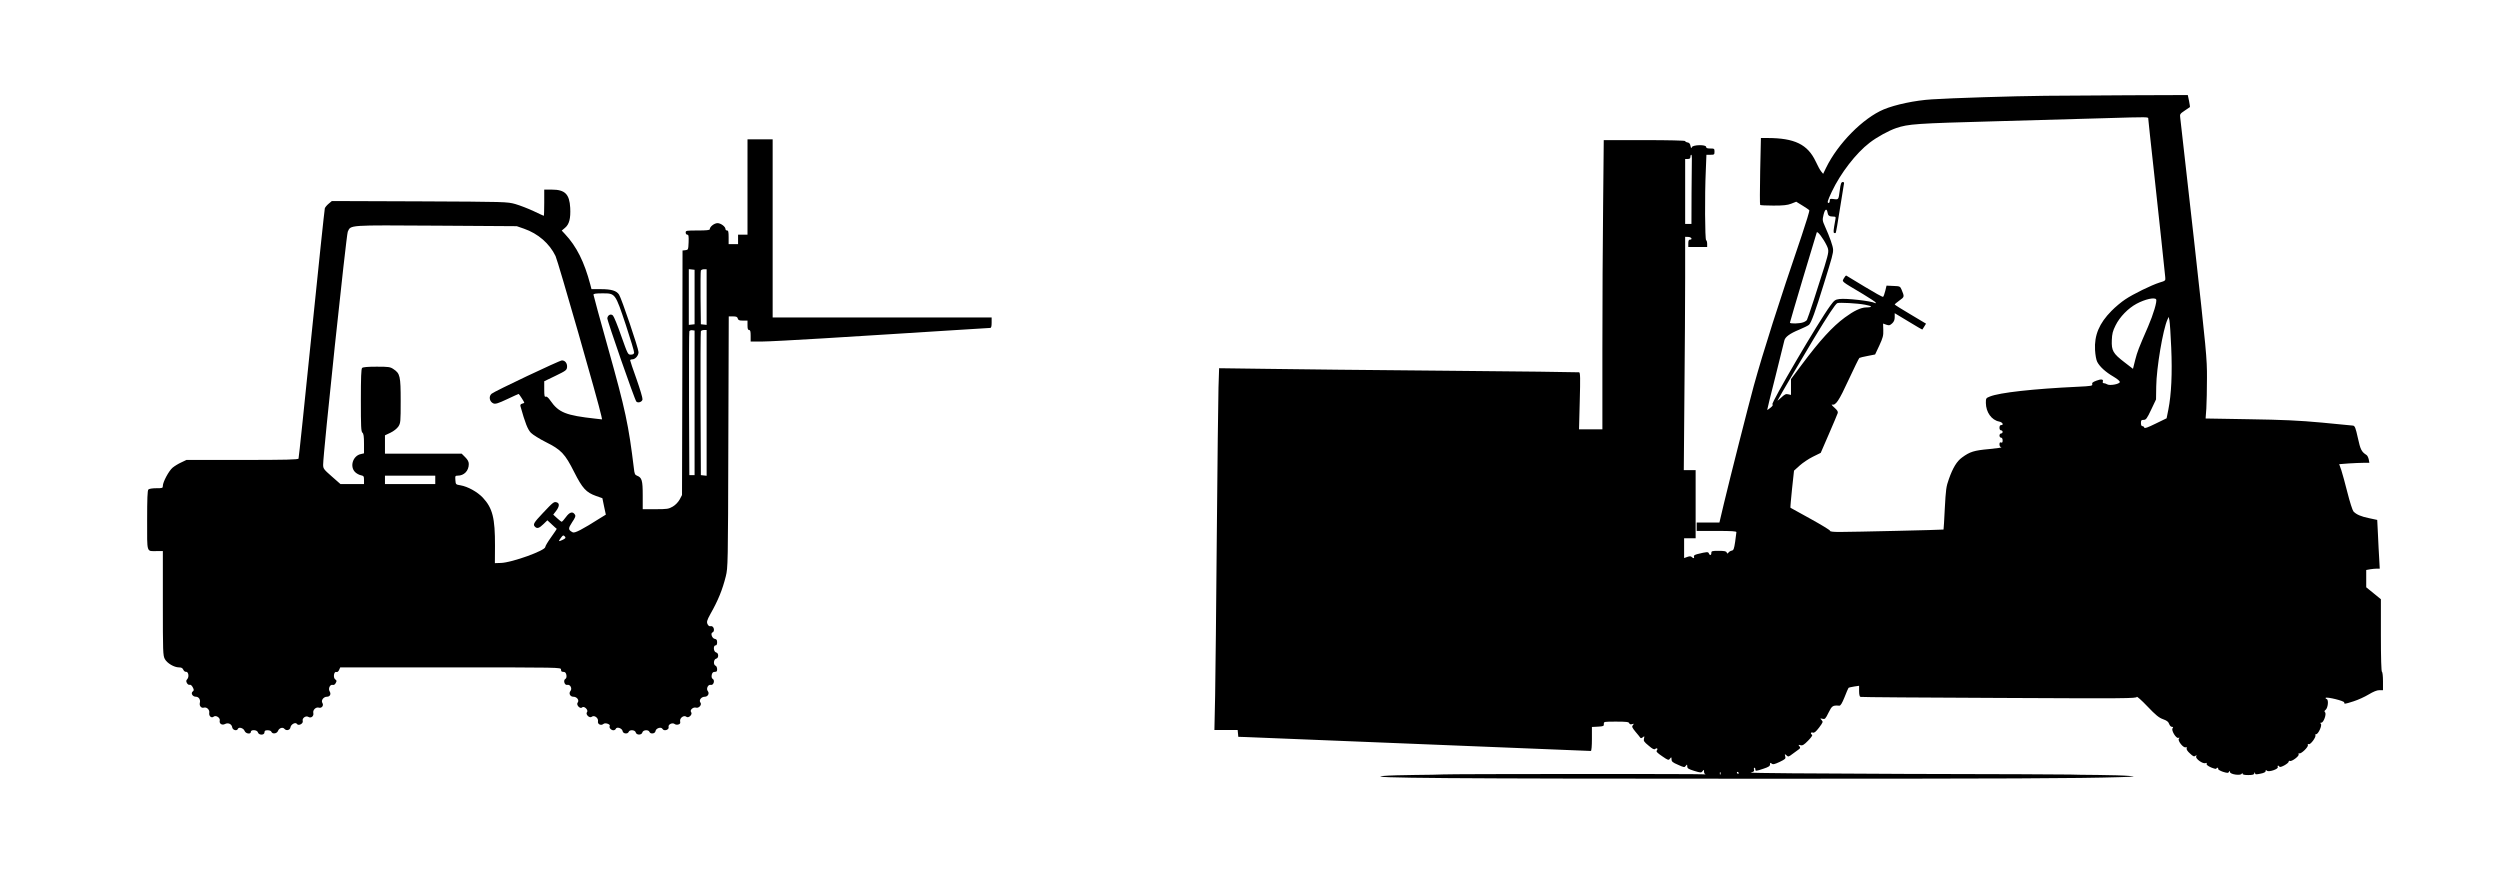 <?xml version="1.0" encoding="utf-8"?>
<!-- Generator: Adobe Illustrator 16.0.0, SVG Export Plug-In . SVG Version: 6.00 Build 0)  -->
<!DOCTYPE svg PUBLIC "-//W3C//DTD SVG 1.1//EN" "http://www.w3.org/Graphics/SVG/1.1/DTD/svg11.dtd">
<svg version="1.1" id="Warstwa_1" xmlns="http://www.w3.org/2000/svg" xmlns:xlink="http://www.w3.org/1999/xlink" x="0px" y="0px"
	 width="518.945px" height="180.657px" viewBox="1041.359 320.311 518.945 180.657"
	 enable-background="new 1041.359 320.311 518.945 180.657" xml:space="preserve">
<g transform="translate(0,822) scale(0.1,-0.1)">
	<path d="M11965.224,4628.718v-98.955h-9.795h-9.785v-9.785v-9.79h-9.785h-9.785v14.136c0,11.094-0.654,14.141-3.262,14.141
		c-1.738,0-3.262,1.304-3.262,2.822c0,5.225-9.785,12.402-16.533,12.402c-6.738,0-16.094-7.393-16.094-12.617
		c0-1.958-7.178-2.607-25.01-2.607c-23.496,0-25.01-0.22-25.01-4.351c0-2.393,1.514-4.351,3.252-4.351
		c2.832,0,3.262-2.827,2.832-15.664c-0.645-15.439-0.869-15.869-6.523-16.523l-6.094-0.654l-0.43-253.813l-0.654-253.813
		l-4.785-9.141c-3.262-5.645-8.477-11.309-14.346-14.785c-8.711-5-11.533-5.439-35.889-5.439h-26.533v28.936
		c0,31.094-1.748,36.758-11.963,40.664c-4.141,1.523-5.225,4.131-6.318,14.57c-11.084,91.133-17.607,121.797-53.496,249.688
		c-16.748,59.805-30.449,109.829-30.449,111.353c0,2.173,5.215,2.827,18.701,2.827c26.748,0,26.318,0.654,48.506-65.684
		c9.785-29.58,17.617-55.674,17.178-57.637c-0.439-2.607-2.607-3.911-6.953-3.911c-6.094,0-6.309,0.869-19.795,38.716
		c-7.393,21.528-15.225,40.449-17.188,42.407c-4.346,4.351-10.654,1.304-11.738-5.435c-0.654-4.351,56.982-169.863,60.244-173.125
		c3.701-3.701,12.178-0.654,12.832,4.57c0.439,2.607-5.225,21.523-12.402,41.973c-7.393,20.439-13.262,38.062-13.262,39.15
		c0,1.084,1.963,1.953,4.346,1.953c6.309,0,13.057,7.832,13.057,15.01c0,7.393-35.244,111.572-40.459,119.404
		c-5.215,8.047-15.879,11.309-37.627,11.309h-19.57l-2.393,9.351c-12.402,46.978-28.496,79.385-52.852,105.269l-6.523,6.958
		l6.738,5.654c8.916,7.397,11.963,19.36,10.879,41.543c-1.523,28.491-10.879,37.847-38.066,37.847h-15.869v-27.188
		c0-15.01-0.439-27.188-0.869-27.188c-0.439,0-10.01,4.346-21.318,9.785c-11.094,5.225-28.057,11.748-37.627,14.57
		c-17.402,4.785-18.271,4.785-199.219,5.654l-181.826,0.654l-6.748-5.654c-3.691-3.047-7.178-7.393-7.832-9.355
		c-0.654-1.953-13.047-119.18-27.402-260.337c-14.355-141.147-26.533-257.944-27.188-259.253
		c-0.645-2.168-26.094-2.832-116.787-2.832h-115.928l-10.879-5.215c-5.859-2.607-13.916-7.607-17.832-10.869
		c-7.822-6.533-20.225-29.795-20.225-37.627c0-4.785-0.869-5-13.701-5c-7.832,0-14.785-1.094-16.309-2.617
		c-1.963-1.953-2.617-19.141-2.617-63.945c0-69.59-1.738-63.936,19.795-63.936h12.832v-108.311
		c0-101.133,0.215-108.75,4.131-115.713c4.57-8.701,19.355-17.393,29.365-17.393c5,0,7.393-1.309,8.916-4.785
		c1.309-2.832,3.691-4.785,5.654-4.355c5,0.664,6.963-10.43,2.607-15.225c-2.607-2.822-2.607-4.561-0.654-8.262
		c1.533-2.607,3.916-4.131,5.654-3.486c1.748,0.654,4.355-1.299,6.309-5c2.832-5.43,2.832-6.738,0-8.906
		c-4.561-3.701-0.215-10.879,6.523-10.879c6.094,0,10.01-6.094,8.271-12.617c-1.523-6.309,3.037-11.738,8.486-10
		c5.869,1.738,12.178-4.57,11.084-10.664c-1.299-6.738,4.57-11.953,9.141-8.047c4.561,3.701,14.131-2.393,12.607-8.262
		c-1.523-6.309,4.785-10.439,11.094-6.963c6.523,3.262,13.701,0,14.795-6.963c0.869-5.869,9.785-8.262,11.748-3.262
		c1.738,4.785,11.738,1.738,13.906-4.131c2.402-6.084,13.057-7.607,13.057-1.963c0,5.225,13.271,4.355,14.57-1.074
		c1.748-6.309,13.701-6.309,13.701,0c0,3.477,1.523,4.336,6.523,4.336c3.916,0,7.178-1.299,7.832-3.262
		c2.178-5.215,11.523-3.906,13.711,1.963c2.383,6.094,10,8.486,13.477,4.131c3.916-4.561,11.523-2.607,12.402,3.262
		c0.869,6.309,10.645,11.533,13.477,6.963c3.047-4.775,13.701,0.869,11.963,6.309c-1.738,5.869,6.523,11.748,11.963,8.262
		c5.439-3.252,11.523,1.748,10.01,8.271c-1.523,6.084,5.439,12.832,11.309,11.094c5.869-1.963,10.869,4.121,7.607,9.57
		c-3.477,5.215,2.178,13.047,9.355,13.047c6.309,0,9.131,5.43,5.654,11.094c-3.486,5.654,0.654,14.785,6.084,13.486
		c2.617-0.654,5.01,0.654,6.523,3.916c2.402,4.121,2.188,5.215-1.084,7.607c-4.785,3.477-2.607,17.178,2.393,15.225
		c1.953-0.654,4.141,0.869,5.654,4.131l2.393,5.439h229.238c227.5,0,229.023,0,229.023-4.355c0-2.393,1.084-4.57,2.168-4.57
		c1.309-0.215,3.271-0.43,4.785-0.645c4.355-0.439,6.309-11.963,2.393-14.141c-5.43-2.822-1.953-14.141,3.916-12.607
		c5.879,1.514,10.439-7.617,6.523-12.402c-4.346-5.225-0.859-12.178,5.879-12.178c7.607,0,12.832-7.402,8.916-12.188
		c-3.701-4.561,5.215-14.131,9.355-10c3.916,3.916,13.701-5.439,10-9.785c-3.701-4.57,5.439-13.486,10.01-9.57
		c5,4.141,14.131-2.607,12.832-9.355c-1.309-6.309,6.299-9.785,11.523-5.43c3.701,3.037,15.01-0.879,12.832-4.57
		c-1.963-3.262,3.047-8.711,7.617-8.711c2.168,0,4.346,1.318,5,3.057c1.953,5,13.262,1.084,14.141-4.785
		c0.869-5.654,10.654-6.748,12.607-1.533c1.963,5.01,13.271,4.141,14.58-1.074c1.514-6.094,12.393-6.094,13.916,0
		c1.299,5.215,12.607,6.084,14.57,1.074c1.963-5.215,11.738-4.121,12.617,1.533c0.869,6.084,11.738,9.561,14.57,4.561
		c2.822-5.43,14.131-1.953,12.607,3.916c-1.523,5.439,8.057,10.01,12.832,6.094c1.523-1.299,5.01-1.748,7.402-0.869
		c3.691,1.084,4.57,2.822,3.691,6.738c-1.309,6.748,7.832,13.496,12.832,9.355c4.57-3.916,13.701,5,10.01,9.57
		c-3.486,4.131,4.131,11.094,10,9.355c5.869-1.963,12.842,6.084,9.355,10.43c-3.916,4.785,1.523,12.188,8.916,12.188
		c6.523,0,10.225,6.953,6.309,11.738s0.654,14.355,6.094,12.842c5.869-1.533,9.346,9.785,3.906,12.607
		c-3.906,2.178-1.953,13.701,2.393,14.141c1.533,0.215,3.701,0.43,4.795,0.645c3.467,0.449,2.607,11.094-1.094,12.402
		c-5,1.953-4.131,13.262,1.094,14.57c2.822,0.654,4.346,3.047,4.346,6.523s-1.523,5.664-4.346,6.523
		c-5.449,1.309-6.309,14.58-1.094,14.58c2.168,0,3.262,2.168,3.262,6.299c0,5-1.094,6.533-4.785,7.188
		c-5.645,0.869-9.57,11.738-4.785,13.477c3.701,1.309,3.916,8.262,0.654,11.523c-1.309,1.309-3.701,1.963-5.225,1.309
		c-1.738-0.43-4.131,1.094-5.43,3.701c-2.617,5-1.738,8.271,5.654,21.748c16.094,28.271,25.01,50.459,31.963,78.301
		c4.355,18.047,4.57,23.047,5.225,279.043l0.869,260.332h8.701c6.963,0,9.131-0.869,10.01-4.346
		c0.869-3.481,3.037-4.351,10.654-4.351h9.57v-9.79c0-7.178,0.869-9.785,3.262-9.785c2.607,0,3.262-2.827,3.262-11.963v-11.963
		h22.617c12.607,0,69.6,3.047,126.807,6.528c57.188,3.696,120.049,7.612,139.844,8.696c19.785,1.309,73.945,4.785,120.488,7.617
		c46.328,3.047,85.908,5.435,87.432,5.435c2.178,0,3.047,3.047,3.047,10.874v10.879h-227.285h-227.275v184.863v184.873h-26.104
		h-26.094V4628.718z M11501.308,4542.16c29.355-10.22,52.852-30.669,65.469-56.763c5.215-10.879,89.609-305.361,95.039-331.68
		l1.523-7.393l-13.701,1.519c-61.338,6.743-76.338,12.612-93.516,37.407c-4.141,6.094-7.402,8.921-9.57,8.271
		c-2.607-1.089-3.262,1.523-3.262,15.225v16.743l23.486,11.313c21.523,10.439,23.262,11.738,23.916,18.047
		c0.654,7.612-3.906,13.921-10.654,13.921c-4.785,0-140.273-64.16-145.938-69.165c-6.738-5.654-4.355-16.963,3.916-20.225
		c4.131-1.523,9.785,0.215,28.271,8.916c12.832,6.094,23.496,10.874,23.926,10.874c0.879,0,11.748-16.743,11.748-18.267
		c0-0.435-1.963-1.309-4.561-1.958c-3.047-0.869-4.141-2.393-3.486-5.22c9.785-35.02,15.01-48.281,21.748-55.244
		c4.131-4.131,18.047-12.832,31.094-19.355c31.758-15.879,39.59-24.15,58.73-62.207c17.188-33.926,24.795-42.188,45.459-49.58
		l13.047-4.57l3.477-16.973l3.701-17.178l-11.309-6.953c-38.066-24.15-53.281-31.982-57.422-29.795
		c-9.785,5.215-9.785,7.822-1.309,20.869c6.533,9.57,7.832,13.057,5.879,15.879c-4.346,7.178-10.879,5.654-18.486-4.785
		c-3.916-5.43-7.832-9.785-8.916-10c-0.869,0-5.225,3.262-9.57,7.393l-8.047,7.393l5.869,7.607
		c6.963,9.141,7.617,15.879,1.523,17.842c-5.869,1.963-7.393,0.654-28.926-22.178c-19.141-20.234-21.094-23.711-16.318-28.496
		c4.355-4.355,8.711-3.047,17.402,5.43l8.262,8.047l9.141-8.477c5.215-4.785,9.57-8.916,10.225-9.131
		c0.43-0.225-4.785-8.047-11.533-17.402c-6.738-9.355-12.178-18.486-12.178-20.439c0-7.402-68.945-32.188-91.563-33.066
		l-13.057-0.43l0.225,36.104c0.215,57.412-5,78.076-25.225,99.824c-11.309,11.963-31.104,23.057-46.543,25.674
		c-9.57,1.514-9.795,1.729-10.449,10.869c-0.645,8.486-0.215,9.131,4.795,9.131c13.262,0,23.047,10,23.047,24.141
		c0,4.785-2.178,8.916-7.393,14.141l-7.393,7.393h-79.6h-79.609v19.141v18.921l11.523,5.435c6.748,3.262,13.271,8.486,16.318,12.832
		c4.561,7.178,4.785,9.355,4.785,53.291c0,51.543-1.299,56.763-15.01,65.898c-6.738,4.57-10,5-34.795,5
		c-18.701,0-28.496-0.869-30.234-2.607c-1.963-1.958-2.607-19.795-2.607-67.207c0-54.59,0.43-64.814,3.262-67.207
		c2.393-1.953,3.262-7.607,3.262-22.832v-20.01l-6.523-1.523c-16.309-3.262-23.711-25.664-11.963-37.412
		c2.832-2.822,8.262-5.869,11.963-6.523c5.869-1.299,6.523-2.168,6.523-9.785v-8.486h-24.58h-24.355l-18.057,15.879
		c-16.738,14.57-17.832,16.318-17.832,24.355c-0.215,21.104,48.066,476.748,51.113,483.491
		c6.523,14.355-0.439,13.706,184.004,12.612l166.816-1.084L11501.308,4542.16z M11855.39,4400.354v-56.548l-5.879-0.654
		l-6.094-0.649v57.852v57.856l6.094-0.654l5.879-0.654V4400.354z M11880.399,4400.134v-57.632l-5.869,0.649l-6.094,0.654
		l-0.645,54.375c-0.225,29.795,0,55.459,0.645,56.982c0.439,1.523,3.477,2.827,6.523,2.827h5.439V4400.134z M11855.39,4180.686
		v-150.063h-5.439h-5.439l-0.645,147.891c-0.225,81.338,0,149.199,0.645,150.723c0.654,1.523,3.262,2.607,5.879,2.178l5-0.654
		V4180.686z M11880.399,4180.471v-151.157l-5.869,0.654l-6.094,0.654l-0.645,147.891c-0.225,81.338,0,149.199,0.645,150.723
		c0.439,1.304,3.477,2.607,6.523,2.607h5.439V4180.471z M11317.099,4020.827v-8.701h-52.207h-52.197v8.701v8.701h52.197h52.207
		V4020.827z M11586.571,3902.731c1.729-2.393,0.654-3.701-5.225-6.523c-8.701-4.131-9.131-3.477-3.701,3.916
		C11582.001,3906.208,11583.3,3906.647,11586.571,3902.731z"/>
</g>
<g transform="translate(0,664) scale(0.1,-0.1)">
	<path d="M14659.783,3238.049c-68.291-0.654-197.041-4.78-235.977-7.397c-35.234-2.168-75.898-10.869-100.039-20.879
		c-42.852-18.047-95.049-70.684-119.629-121.143l-6.084-12.612l-4.131,5.005c-2.402,2.822-7.402,12.178-11.318,20.659
		c-16.748,35.454-43.711,48.716-100.479,48.716h-13.271l-1.514-68.945c-0.654-37.842-0.879-69.375,0-70.029
		c0.654-0.654,13.047-1.309,27.617-1.309c20.449,0,28.926,0.874,36.758,3.916l10.439,4.131l13.057-8.047
		c7.168-4.346,13.477-8.696,14.131-9.785c0.654-1.304-6.523-24.795-15.879-52.637c-47.197-138.32-79.6-240.107-99.395-311.665
		c-11.523-42.407-48.506-187.905-62.197-245.112l-9.141-38.711h-23.486h-23.711v-8.701v-8.701h41.328
		c31.748,0,41.318-0.645,41.104-2.607c0-1.523-1.309-10.664-2.607-20.225c-2.178-14.57-3.262-17.402-6.963-18.057
		c-2.383-0.439-5.439-2.178-6.738-3.916c-2.178-2.822-2.617-2.822-3.926,0.215c-0.859,2.402-4.775,3.262-16.523,3.262
		c-13.701,0-15.225-0.43-15.225-4.346c0-5.225-3.262-5.869-5.215-0.869c-1.309,3.477-4.355,3.262-23.711-1.523
		c-5.869-1.523-8.037-3.047-7.178-5.439c1.309-3.701-1.084-4.131-4.57-0.654c-1.738,1.748-4.346,1.953-9.131,0.215l-6.738-2.383
		v20.664v20.439h11.963h11.963v70.684v70.684h-12.402h-12.178l1.309,158.34c0.869,86.992,1.514,195.957,1.514,242.07v83.945
		l6.533-0.215c6.523-0.215,9.57-5.654,3.262-5.654c-2.178,0-3.262-2.393-3.262-7.612v-7.612h19.57h19.57v6.309
		c0,3.696-0.869,7.178-2.168,7.832c-2.393,1.523-3.047,92.871-0.654,144.194l1.299,33.062h8.486c7.832,0,8.262,0.435,8.262,6.523
		s-0.43,6.523-8.691,6.523c-6.318,0-8.701,0.869-8.701,3.262c0,5.225-27.188,4.57-29.58-0.435c-1.309-3.262-1.738-2.607-2.832,2.612
		c-0.869,4.57-2.822,6.743-6.309,7.178c-2.607,0.435-4.785,1.738-4.785,2.822c0,1.094-33.701,1.963-84.385,1.963h-84.6
		l-1.309-134.199c-0.869-73.726-1.523-208.789-1.523-300.137v-165.947h-24.355h-24.141l1.514,58.721
		c1.309,47.637,1.094,58.945-1.299,59.6c-1.523,0.43-126.152,1.953-276.865,3.262c-150.723,1.299-318.193,3.042-372.139,3.911
		l-98.301,1.304l-1.309-40.02c-0.654-21.963-2.168-158.984-3.477-304.268c-1.084-145.293-2.832-296.23-3.486-335.371l-1.514-71.348
		h24.131h24.15l0.654-6.953l0.654-7.178l14.131-0.43c48.281-1.963,462.178-18.496,609.639-24.58
		c58.281-2.402,107.002-4.355,108.086-4.355c1.299,0,2.178,10.439,2.178,25.02v24.785l12.617,0.654
		c11.309,0.654,12.393,1.084,12.178,5.664c-0.215,4.775,0.215,4.775,25.664,4.775c21.094,0,26.104-0.654,26.963-3.262
		c0.879-2.393,2.832-2.822,6.094-1.953c3.916,1.299,4.131,1.084,1.523-2.178c-2.607-3.047-1.738-4.785,5.439-13.701
		c4.785-5.439,9.131-11.094,10.01-12.402c0.859-1.299,2.822-1.074,5.215,1.094c3.477,2.832,3.691,2.607,2.393-2.617
		c-1.309-5,0-6.953,9.57-14.785c8.262-7.168,11.523-8.691,13.701-6.953c3.691,3.037,6.309,0.43,3.262-3.262
		c-1.748-1.963,1.084-5,11.094-11.748c12.617-8.701,13.486-8.916,16.309-5.01c3.047,3.701,3.047,3.486,3.262-1.523
		c0-4.561,2.178-6.523,13.486-11.299c12.402-5.654,13.486-5.879,16.094-2.178c2.607,3.477,2.822,3.262,3.047-1.094
		c0-4.131,2.393-5.654,14.355-9.355c13.701-4.121,14.57-4.121,17.393-0.645c2.617,3.691,2.832,3.691,3.047-0.869
		c0-2.607,1.309-5.01,2.832-5.654c1.309-0.439,0.215-0.439-2.832,0c-6.309,1.094-523.721,0.869-541.553-0.215
		c-6.523-0.439-33.057-0.879-58.721-1.094s-54.6-1.084-64.16-1.953c-49.375-4.355,142.891-5.879,773.184-5.879
		c518.506,0,668.574,0.654,753.613,3.262c33.926,1.094,35.449,1.309,19.57,2.617c-9.57,0.869-38.496,1.738-64.16,1.953
		s-51.543,0.439-57.637,0.869c-5.869,0.439-159.414,0.879-341.025,1.309c-193.789,0.654-327.109,1.738-322.324,2.832
		c6.309,1.514,7.822,2.607,6.963,5.869c-0.654,2.393-0.215,4.131,0.859,4.131c1.094,0,1.963-1.514,1.963-3.262
		c0-4.131,0.869-4.131,16.963,1.299c10.664,3.486,13.486,5.449,13.486,8.916c0,3.701,0.439,3.916,3.262,1.748
		c2.832-2.393,5.654-1.748,16.533,3.262c11.963,5.869,13.047,6.738,11.738,11.738c-1.299,5.225-1.299,5.439,2.617,1.963
		c3.691-3.477,4.346-3.262,12.617,3.047c4.775,3.477,10.654,7.832,12.832,9.346c3.477,2.617,3.691,3.701,1.299,6.523
		c-2.607,3.047-2.393,3.486,2.393,2.188c4.141-1.094,7.178,0.645,15.664,9.346c6.523,6.748,9.785,11.309,8.262,12.178
		c-3.916,2.617-2.617,6.094,1.738,4.57c3.047-0.869,6.094,1.738,12.832,10.439c8.271,11.084,8.701,11.963,5.225,15.654
		c-3.486,3.701-3.486,3.701,1.953,2.617c5.01-1.309,6.094-0.215,12.393,12.607c7.178,14.58,8.926,15.664,22.402,14.58
		c2.617-0.225,5.664,4.785,10.879,17.617c3.691,9.785,7.617,18.477,8.262,19.355c0.654,0.654,5.879,1.953,11.748,2.822l10.225,1.523
		v-11.094c0-7.178,1.084-11.523,2.822-11.963c1.309-0.645,131.152-1.523,288.184-2.168c261.865-1.309,285.342-1.094,285.342,2.168
		c0,1.738,9.795-6.738,21.973-19.57c17.617-18.486,24.141-23.711,32.627-26.748c7.832-2.832,11.094-5.225,12.607-9.785
		c1.309-3.486,3.701-6.094,5.879-6.094c2.607,0,3.047-0.654,1.299-2.832c-3.477-3.916,7.393-21.963,11.963-20.01
		c2.617,0.879,2.832,0.439,1.094-1.738c-3.262-3.916,9.346-19.785,14.131-17.832c2.393,0.654,2.832,0.215,1.963-2.178
		c-0.654-2.178,1.738-6.094,6.953-10.654c6.309-6.094,8.711-6.963,11.094-5c2.617,2.168,3.047,1.953,1.738-1.309
		c-1.738-4.57,13.926-15.879,19.355-13.701c2.402,0.869,3.262,0.439,2.402-1.523c-0.654-1.953,2.607-4.561,9.57-7.607
		c5.869-2.402,10.654-3.486,10.654-2.402c0,1.094,0.869,1.963,2.178,1.963c1.084,0,1.953-1.084,1.523-2.607
		c-0.225-1.309,4.346-3.926,10-5.879c9.131-2.822,10.879-2.822,12.617,0c1.523,2.617,1.953,2.393,1.953-0.43
		c0-4.785,21.533-8.047,24.141-3.691c1.523,2.168,1.963,2.168,1.963,0.215c0-1.963,3.906-2.832,11.738-2.832
		c9.57,0,11.963,0.869,12.832,3.916s1.084,3.047,1.309,0.215c0.215-3.047,1.738-3.262,11.084-1.299
		c7.188,1.299,10.879,3.262,10.879,5.43c0,2.393,0.654,2.617,2.832,0.654c4.131-3.262,23.926,3.477,22.402,7.607
		c-0.654,1.748-0.215,3.047,0.654,3.047c1.084,0,2.393-1.084,2.822-2.168c1.084-3.262,19.141,6.738,19.141,10.439
		c0,1.514,1.094,2.178,2.393,1.514c3.477-2.168,19.795,10.01,18.271,13.496c-0.654,1.953,0,2.822,1.523,2.168
		c3.906-1.309,19.141,13.486,17.617,17.188c-0.654,1.953,0,2.607,1.953,1.953c3.701-1.523,15.664,15.225,13.701,18.486
		c-0.654,1.309,0,2.178,1.523,2.178c4.57,0,12.832,18.486,9.785,21.523c-1.738,1.748-1.523,2.402,1.094,2.402
		c4.561,0,11.084,18.047,7.607,21.523c-1.738,1.748-1.523,3.047,1.094,5.01c5,4.131,6.738,20.654,2.383,22.402
		c-1.953,0.654-2.822,1.738-2.168,2.607c2.607,2.393,38.496-6.309,38.496-9.57c0-3.701,0.43-3.701,19.57,2.393
		c8.916,2.822,22.832,9.131,31.104,14.131c9.785,5.879,17.178,8.926,22.178,8.926h7.617v18.262c0,10.225-0.869,19.141-2.168,19.795
		c-1.309,0.869-2.188,28.486-2.188,75.908v74.814l-15.215,12.402l-15.234,12.393v18.057v17.832l8.271,1.523
		c4.346,0.654,10.654,1.299,13.916,1.299h5.879l-1.084,20.02c-0.654,11.094-1.963,33.926-2.607,50.664l-1.533,30.449l-16.309,3.486
		c-17.402,3.477-27.188,7.832-33.066,14.131c-1.953,2.393-7.607,19.795-12.393,38.936s-10.654,40.234-12.832,46.982l-4.355,12.168
		l19.805,1.533c10.654,0.654,24.785,1.299,31.094,1.299h11.748l-1.309,7.188c-0.869,3.691-2.822,8.037-4.775,9.121
		c-10.234,6.533-12.617,11.309-17.842,35.459c-4.561,20.664-6.084,24.58-9.795,25.449c-2.383,0.43-31.748,3.257-65.244,6.304
		c-46.973,4.351-81.338,5.874-150.938,6.958l-90.039,1.523l1.523,20.879c0.654,11.528,1.299,40.02,1.299,63.291
		c0.215,40.02-1.299,55.679-26.963,287.09c-15.01,134.629-27.842,248.379-28.496,252.729c-1.084,7.612-0.645,8.481,9.131,15.005
		c5.879,3.916,10.664,7.178,10.879,7.393c0.439,0.22-0.439,5.879-1.738,12.617l-2.607,12.397l-123.105-0.435
		C14764.188,3238.703,14686.756,3238.269,14659.783,3238.049z M14872.928,3190.202c0-1.958,5.449-51.982,11.973-111.357
		c11.084-101.787,21.738-201.182,23.271-217.49c0.654-6.963,0.43-7.397-11.533-10.879c-17.188-5.435-55.459-24.141-71.768-35.234
		c-7.617-5-20.449-15.654-28.281-23.701c-25.439-25.664-35.889-50.459-34.15-81.348c0.654-10.439,2.402-20.439,4.57-24.575
		c5.225-10.005,17.402-21.099,33.496-30.454c8.701-5.215,13.701-9.346,13.271-11.523c-0.869-4.131-20.889-7.827-26.104-4.565
		c-2.168,1.304-5.215,2.388-7.178,2.388c-1.738,0-2.607,1.309-1.963,3.047c1.963,5.225-3.262,6.094-13.262,2.178
		c-7.617-2.827-9.57-4.57-8.701-7.393c1.084-3.267-1.953-3.916-29.795-5.225c-93.086-4.346-162.461-12.178-182.471-20.225
		c-8.271-3.262-8.486-3.696-8.486-13.486c0.215-19.136,11.748-35.449,27.402-38.496c7.178-1.299,10.664-7.393,4.131-7.393
		c-1.953,0-3.262-1.953-3.262-5.439c0-3.477,1.309-5.439,3.262-5.439c1.738,0,3.271-1.519,3.271-3.262
		c0-1.738-1.533-3.262-3.271-3.262c-1.729,0-3.262-1.953-3.262-4.346s1.533-4.355,3.262-4.355c1.963,0,3.271-2.168,3.271-5.654
		c0-4.131-0.879-5.439-3.271-4.346c-2.393,0.869-3.262-0.215-3.262-4.131c0-3.047,1.533-5.439,3.916-5.879
		c1.953-0.43-9.57-2.168-25.664-3.691c-31.094-2.832-39.58-5.439-55.898-17.402c-10.869-7.832-19.131-21.309-27.402-44.805
		c-5.654-15.654-6.309-21.748-8.477-60.898c-1.094-23.926-2.393-43.711-2.617-43.926c-0.645-0.664-189.004-5.01-215.967-5.01
		c-13.486,0-20.01,0.879-19.58,2.393c0.225,1.309-18.047,12.402-40.449,24.795c-22.402,12.178-41.318,22.627-41.758,23.057
		c-0.43,0.439,1.094,18.047,3.262,38.926l4.131,38.066l11.533,10.439c6.299,5.654,18.701,14.131,27.617,18.486l16.309,8.047
		l16.973,39.15c9.346,21.533,17.617,41.104,18.262,43.281c1.094,3.047-0.869,6.089-6.953,11.523
		c-4.785,4.136-6.738,6.963-4.785,6.309c7.607-2.173,14.141,7.393,34.365,51.328c11.299,24.141,21.309,44.805,22.393,45.459
		c1.094,0.649,8.711,2.607,17.188,4.131l15.439,3.047l8.701,18.486c7.402,16.094,8.701,20.664,8.262,32.188l-0.43,13.486
		l6.738-2.393c5.879-1.958,7.402-1.523,12.178,2.822c3.701,3.486,5.225,7.183,5.225,13.057v8.042l28.496-17.183
		c15.654-9.57,28.701-17.178,28.926-16.748c0.215,0.439,2.168,3.262,4.121,6.528l3.486,5.654l-32.412,19.355
		c-17.822,10.439-32.617,19.79-32.617,20.444s4.355,4.355,9.785,8.267c10.664,7.612,10.664,7.612,4.355,22.837
		c-2.832,6.523-3.486,6.963-16.973,7.393l-14.131,0.654l-2.607-10.874c-1.523-6.089-3.486-11.743-4.57-12.397
		s-18.271,8.916-38.281,21.094c-20.225,12.183-37.188,22.407-38.066,23.057c-0.859,0.439-3.037-2.173-5-5.654
		c-3.906-7.607-7.607-4.57,39.805-32.842c14.57-8.701,26.533-16.748,26.533-17.837s-0.869-1.519-1.963-0.649
		c-6.953,4.131-59.805,10.225-73.73,8.262c-8.691-1.084-10.645-2.607-18.916-13.916c-24.365-33.057-123.535-202.49-120.059-204.663
		c1.748-1.089,0.439-3.481-3.916-6.958c-3.477-2.822-6.738-5-6.953-4.785s7.393,31.753,17.178,69.814
		c9.57,38.281,17.842,71.772,18.486,74.6c1.738,7.178,11.309,14.355,30.449,22.188c9.355,3.916,18.711,8.481,20.664,10.22
		c4.57,4.136,13.057,27.188,30.879,85.039c17.402,56.118,19.365,63.071,19.141,71.118c-0.215,6.963-6.738,25.664-16.748,47.852
		c-5.43,12.178-5.654,13.701-3.037,24.575c2.832,11.748,6.738,13.921,8.262,4.565c0.869-6.304,3.701-8.477,11.523-8.477
		c5.439,0,5.879-0.654,4.785-5.879c-4.131-23.267-4.561-26.963-2.607-28.052c1.094-0.649,2.607-0.649,3.262,0
		s4.57,22.617,8.486,48.501c4.131,26.099,7.832,49.59,8.477,52.412c0.879,3.262,0.215,4.785-1.953,4.785
		c-3.691,0-4.785-3.262-6.748-18.486c-2.383-18.267-2.383-18.267-11.953-16.963c-7.832,1.089-8.701,0.654-8.701-3.477
		c0-2.393-0.869-4.57-2.178-4.57c-3.701,0-2.607,4.131,6.523,23.486c17.842,37.847,50.244,80.039,78.516,101.572
		c14.795,11.523,39.805,25.229,55.244,30.449c25.664,8.486,39.805,9.57,207.93,14.136c91.338,2.397,192.041,5.22,223.789,6.309
		C14876.629,3194.333,14872.928,3194.333,14872.928,3190.202z M13925.535,3109.074c-0.225-3.481-0.439-35.884-0.654-71.772
		l-0.215-65.244h-6.523h-6.533v67.422v67.422h5.439c3.916,0,5.439,1.084,5.439,4.346c0,2.397,0.654,4.355,1.738,4.355
		C13925.096,3115.603,13925.535,3112.771,13925.535,3109.074z M14205.447,2927.253c5-10.654,4.785-12.397-4.57-43.501
		c-11.738-38.062-34.795-108.53-36.543-111.138c-0.859-1.304-4.346-3.696-7.607-4.785c-7.393-2.827-27.617-3.262-27.617-0.654
		c0,1.743,52.637,178.564,55.674,187.266C14186.092,2958.137,14198.27,2942.038,14205.447,2927.253z M14889.246,2815.461
		c2.393-3.696-5.654-30.884-16.748-56.548c-20.234-46.543-21.973-51.113-26.758-69.38l-4.561-18.271l-18.057,13.921
		c-23.262,17.832-26.748,23.926-25.879,45.459c0.439,13.262,1.953,19.136,7.832,30.879c8.701,17.617,26.094,35.449,43.496,44.805
		C14866.404,2815.896,14886.199,2820.246,14889.246,2815.461z M14285.057,2804.372c15.43-2.832,16.523-5.439,2.168-5.659
		c-11.094-0.22-25.234-6.958-44.15-20.879c-25.674-18.921-51.553-47.192-89.395-97.871l-22.393-30.015v-16.533v-16.309l-5.664,1.309
		c-4.785,1.299-7.393,0-14.57-6.748c-4.785-4.565-8.262-7.178-7.607-6.084c4.346,8.696,54.805,94.609,75.244,128.315
		c29.15,48.286,44.805,71.992,48.721,73.735C14231.541,2809.372,14269.393,2807.409,14285.057,2804.372z M14920.564,2715.417
		c2.393-53.726,0.215-97.441-5.869-128.325l-3.701-18.486l-22.832-11.089c-16.758-8.267-23.057-10.439-23.496-8.267
		c-0.43,1.743-2.168,3.042-3.916,3.042c-1.953,0-3.037,2.393-3.037,6.523c0,5.659,0.859,6.528,5.645,6.528
		s6.748,2.393,15.664,21.313l10.01,21.094l0.43,27.188c0.439,37.847,13.916,118.101,23.271,138.545l2.607,5.654l1.523-7.393
		C14917.732,2767.614,14919.471,2742.38,14920.564,2715.417z M13984.91,1829.782c-0.654-1.738-1.309-1.084-1.309,1.309
		c-0.215,2.383,0.439,3.691,1.084,2.822C13985.35,1833.269,13985.564,1831.306,13984.91,1829.782z M14022.537,1832.39
		c0-1.084-0.439-2.178-0.879-2.178c-0.645,0-1.738,1.094-2.383,2.178c-0.654,1.309-0.215,2.178,0.869,2.178
		C14021.453,1834.567,14022.537,1833.698,14022.537,1832.39z"/>
</g>
</svg>
